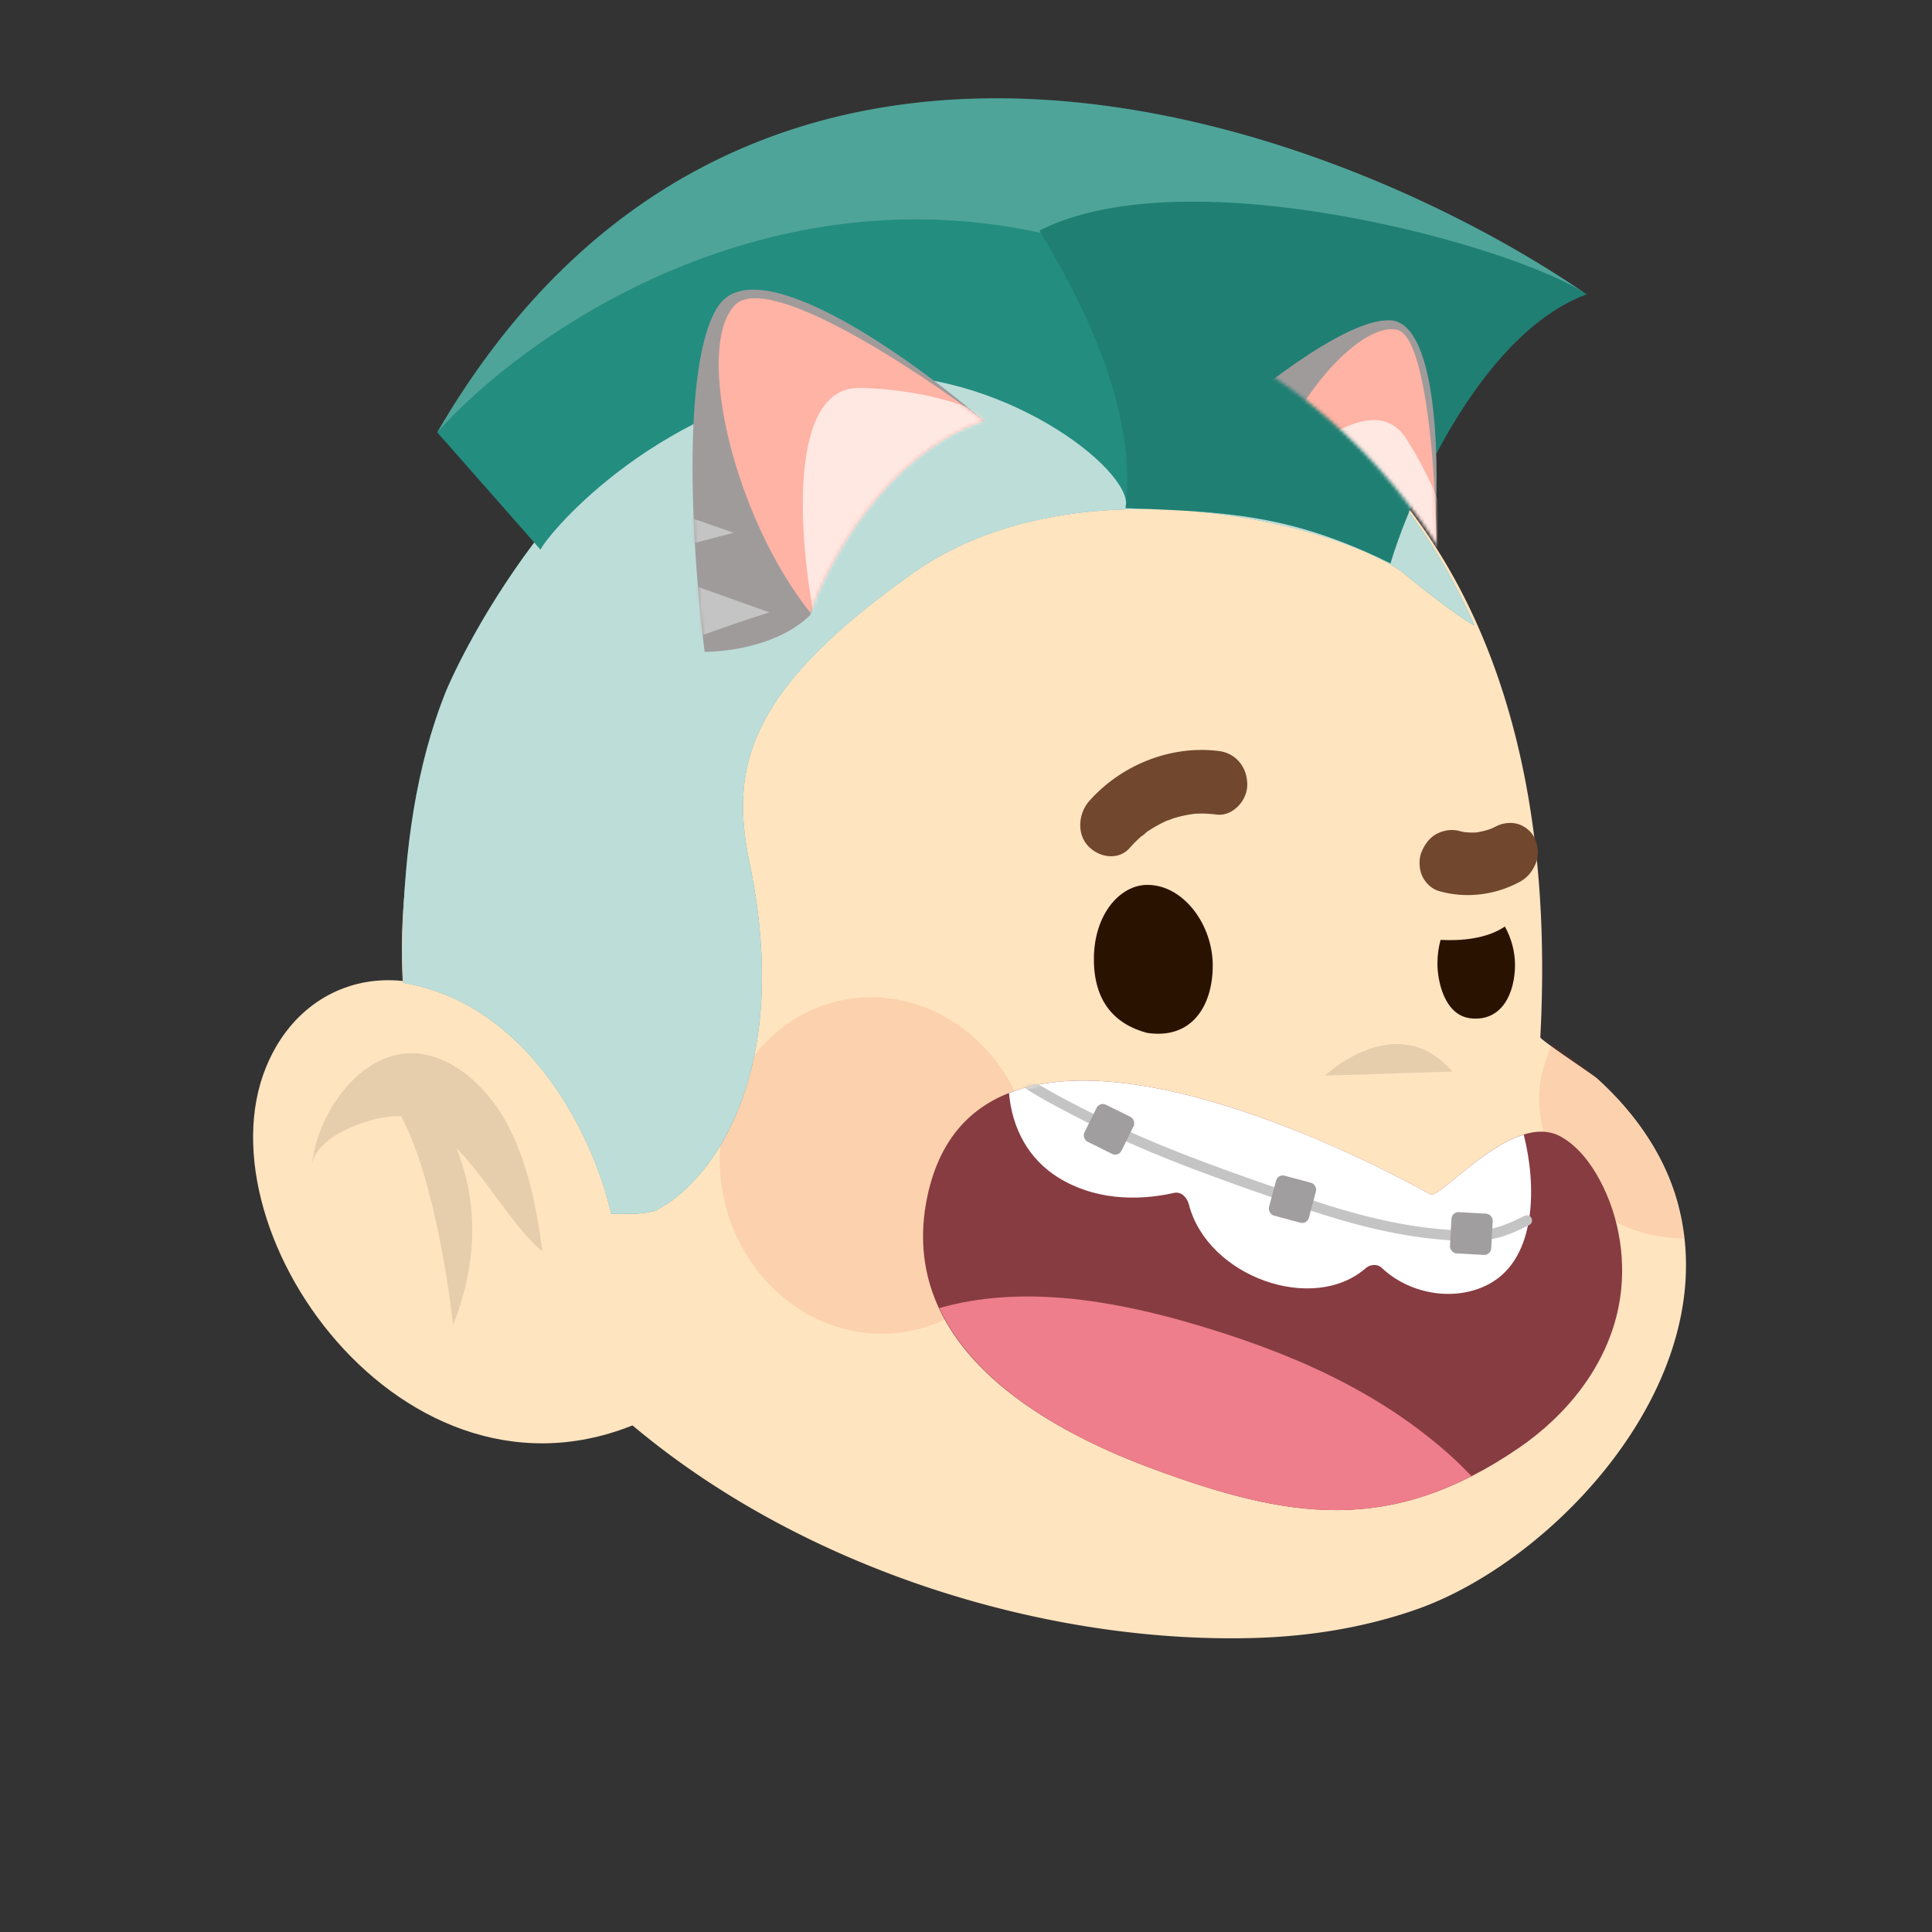 <svg xmlns:dc="http://purl.org/dc/elements/1.1/" xmlns:cc="http://creativecommons.org/ns#" xmlns:rdf="http://www.w3.org/1999/02/22-rdf-syntax-ns#" xmlns:svg="http://www.w3.org/2000/svg" xmlns="http://www.w3.org/2000/svg" viewBox="0 0 480 480" fill="none"><rect x="0" y="0" width="480" height="480" fill="#333333" stroke="none"/><mask id="avatarsRadiusMask"><rect width="480" height="480" rx="0" ry="0" x="0" y="0" fill="#fff"/></mask><g mask="url(#avatarsRadiusMask)"><g transform="matrix(.858 0 0 .854 52 47)"><path d="M263.989 38.62s131.387 20.593 121.424 208.128c-.036.695 15.192 10.822 16.384 11.904 10.619 9.62 19.527 21.94 23.423 36.351 13.872 51.319-35.724 104.196-75.83 118.231-14.981 5.242-30.815 7.787-46.681 8.249-103.139 3.009-239.69-62.655-246.703-190.893a172.056 172.056 0 0 1-.195-13.802c.621-24.349 6.488-48.063 15.33-70.082-.004.001 57.398-142.617 192.848-108.085Z" fill="rgba(255, 228, 192, 1)"/><path d="M388.739 248.727c-1.423 3.492-2.844 7.955-3.241 10.507-1.694 10.947 2.045 22.252 8.54 30.378 6.168 7.716 14.976 12.72 23.506 14.607 2.88.637 6.367.964 9.416 1.067-3.204-31.703-28.973-50.725-38.221-56.559ZM203.534 332.051c24.406-5.26 39.558-31.017 33.844-57.531-5.714-26.514-30.13-43.744-54.535-38.484-24.405 5.259-39.558 31.016-33.844 57.53 5.714 26.514 30.13 43.744 54.535 38.485Z" fill="#DC2400" style="mix-blend-mode:multiply" opacity=".1"/><path opacity=".1" d="M323.014 257.889s20.842-19.864 36.977-1.188Z" fill="#000"/><g><path d="M128.679 356.869c-69.38 34.83-132.35-52.512-112.18-101.609 12.866-31.317 50.38-33.752 72.118-5.146 12.829 16.883 23.209 38.464 29.103 59.108" fill="rgba(255, 228, 192, 1)"/><path opacity=".1" d="M71.534 278.927c8.927 9.099 16.103 22.593 24.923 30.12-1.63-12.595-4.232-26.045-10.34-37.396-6.201-11.528-17.479-21.025-28.962-20.242-14.23.971-25.947 17.573-27.454 32.626.9-9.008 18.99-15.104 25.894-14.251 10.812 20.413 14.998 60.644 14.998 60.644 9.007-22.775 5.36-40.689.941-51.501Z" fill="#000"/></g></g><g transform="matrix(.855 0 0 .855 19 -17)"><path d="M393.348 366.944c3.015 1.731 24.097-24.743 38.134-16.689 4.739 2.719 8.354 7.356 11.069 12.367 5.966 11.023 8.007 24.415 5.604 36.769-3.401 17.468-15.188 31.769-29.053 41.248-37.308 25.5-66.905 20.68-106.724 5.918-31.343-11.617-74.048-35.531-65.201-78.677 15.573-75.95 146.131-.958 146.171-.936Z" fill="#873C41"/><path d="M285.336 362.088c10.139 6.294 22.484 6.943 33.556 4.433 2.118-.482 3.82 1.296 4.347 3.339 5.406 21.004 36.059 31.967 51.431 18.499 1.193-1.046 3.309-1.293 4.559-.108 8.296 7.871 21.589 10.006 31.351 4.682 13.784-7.52 13.717-28.647 9.962-43.36-12.149 3.711-24.903 18.686-27.195 17.366-.03-.019-80.177-46.04-122.373-29.438.895 10.2 5.579 19.135 14.362 24.587Z" fill="#fff"/><path d="M400.293 443.788c-21.923-20.117-48.878-31.353-76.209-39.326-23.378-6.821-49.7-11.241-73.362-4.473 10.965 23.534 39.18 38.231 61.655 46.564 34.833 12.911 61.844 18.215 93.032 2.275-1.699-1.685-3.356-3.424-5.116-5.04Z" fill="#EE7E8B"/><mask id="mouthBraces-a" style="mask-type:alpha" maskUnits="userSpaceOnUse" x="245" y="333" width="205" height="126"><path d="M393.348 366.944c3.015 1.731 24.097-24.743 38.134-16.689 4.739 2.719 8.354 7.356 11.069 12.367 5.966 11.023 8.007 24.415 5.604 36.769-3.401 17.468-15.188 31.769-29.053 41.248-37.308 25.5-66.905 20.68-106.724 5.918-31.344-11.617-74.049-35.531-65.201-78.677 15.573-75.95 146.131-.958 146.171-.936Z" fill="#873C41"/></mask><g mask="url(#mouthBraces-a)"><path fill-rule="evenodd" clip-rule="evenodd" d="M272.844 332.044a1.5 1.5 0 0 1 2.112-.2c2.284 1.891 6.653 4.45 11.565 7.084 4.421 2.371 9.169 4.742 13.005 6.658l1.145.572c15.445 7.723 39.245 15.91 51.669 20.184l2.149.74c14.464 4.987 32.248 10.41 51.467 10.418 2.765-.164 4.757-.406 6.887-1.006 2.156-.608 4.515-1.6 7.986-3.336a1.501 1.501 0 0 1 1.342 2.684c-3.529 1.764-6.087 2.855-8.514 3.539-2.442.689-4.69.947-7.569 1.116a1.293 1.293 0 0 1-.088.003c-19.765 0-37.964-5.573-52.489-10.582l-2.178-.75c-12.392-4.262-36.369-12.509-52.004-20.326l-1.146-.573c-3.831-1.914-8.617-4.305-13.079-6.697-4.88-2.616-9.511-5.307-12.06-7.416a1.5 1.5 0 0 1-.2-2.112Z" fill="#C4C4C4"/><rect x="399.664" y="372" width="12" height="12" rx="2" transform="rotate(3.17 399.664 372)" fill="#A09E9E"/><rect x="349.106" y="361" width="12" height="12" rx="2" transform="rotate(15 349.106 361)" fill="#A09E9E"/><rect x="297.326" y="340" width="12" height="12" rx="2" transform="rotate(26.352 297.326 340)" fill="#A09E9E"/></g></g><g transform="matrix(.855 0 0 .855 19 -17)"><g fill="#2A1200"><path d="M330.178 300.479c-.023 11.876-6.228 21.515-19.112 19.539-9.274-2.483-15.448-9.019-15.424-21.474.026-13.049 7.627-21.517 15.508-21.532 10.534-.02 19.051 11.591 19.028 23.467ZM396.385 292.992c5.657.333 13.447-.258 18.677-3.883 1.872 3.289 2.958 7.397 2.951 11.155-.015 7.961-3.619 16.509-12.842 15.527-7.739-.825-9.715-10.983-9.705-15.984.005-2.358.326-4.68.919-6.815Z"/></g><g fill="#71472D"><path d="M332.006 238.124c-13.75-1.763-28.233 3.84-37.721 14.534-3.059 3.448-3.747 9.405-.305 13.066 3.179 3.387 8.785 4.267 12.059.572a38.045 38.045 0 0 1 3.104-3.142c.341-.306 1.296-.86 1.588-1.304.167-.118.33-.237.501-.351a37.654 37.654 0 0 1 3.247-1.969 37.51 37.51 0 0 1 1.935-.967c.206-.095.412-.186.622-.278.578-.12 1.235-.457 1.76-.62a35.838 35.838 0 0 1 5.755-1.268c.173-.023.344-.042.518-.062.67-.019 1.339-.054 2.011-.05 1.431.011 2.858.123 4.281.302 4.443.572 8.88-3.933 8.85-8.715-.039-5.264-3.445-9.137-8.205-9.748ZM419.494 276.074c-7.428 4.032-15.949 4.938-23.619 2.723-2.07-.598-3.959-2.401-4.845-4.396-.873-1.964-1.051-4.777-.19-6.913.894-2.217 2.422-4.326 4.575-5.378 2.183-1.068 4.415-1.342 6.664-.696.368.107.745.169 1.12.257 1.167.132 2.339.167 3.523.117a23.824 23.824 0 0 0 4.205-1.037c.482-.221.974-.418 1.446-.673 2.034-1.102 4.58-1.365 6.663-.695 1.994.641 4.04 2.356 4.843 4.399.833 2.114 1.112 4.628.191 6.913-.917 2.278-2.424 4.211-4.576 5.379Z"/></g></g><g transform="matrix(.855 0 0 .857 18 -15)"><path d="M440 102.837c-74-50.667-244.4-113.6-334 40l28.183 31.941C117.263 197.215 109.022 216.7 108.5 218c-8.842 22.018-11.961 46.275-12.583 70.624-.118 4.596-.056 9.202.195 13.803 38.09 6.472 56.129 47.303 60.388 66.91 0 0 11.333.666 14-1.5 14-7.334 38.9-37.4 26.5-99-6-28-2-50.294 47-85 20.571-14.571 46.253-19.198 70.312-18.702a1221.56 1221.56 0 0 0-8.312-.298c7.5.25 14.281.5 20.68.953-.786-.056-1.577-.108-2.375-.158 29.154 2.281 54.352 11.426 62.695 18.205 12.8 10.4 18.935 14.333 20.403 15-5.568-12.637-12.065-23.502-19.04-32.838 7.872-19.038 21.93-44.533 40.706-57.416 3.484-2.39 7.131-4.346 10.931-5.746Z" fill="rgba(35, 141, 128, 1)"/><path d="M106 142.837c89.6-153.6 260-90.667 334-40-20.081-13.75-115.5-40.5-159-18.5l.389.67C198.414 67.006 130.262 115.501 106 142.837Z" fill="#fff" fill-opacity=".2"/><path d="M440 102.837c-30.4 11.2-51 58-57 78-28.5-14-47-15-77-16 4-32.8-17.667-67.834-25-80.5 43.5-22 138.919 4.75 159 18.5Z" fill="#000" fill-opacity=".1"/><g fill="#fff" fill-opacity=".7"><path d="M306.177 163.217c-.729-11.968-40.65-41.148-81.177-36.38-54.121 6.367-86.5 45-89 50l-1.817-2.059C117.263 197.215 109.022 216.7 108.5 218c-8.842 22.018-11.961 46.275-12.583 70.624-.118 4.596-.056 9.202.195 13.803 38.09 6.472 56.129 47.303 60.388 66.91 0 0 11.333.666 14-1.5 14-7.334 38.9-37.4 26.5-99-6-28-2-50.294 47-85 20.571-14.571 46.253-19.198 70.313-18.702-2.679-.107-5.443-.203-8.313-.298.066-.54.125-1.08.177-1.62ZM324.305 165.632c29.154 2.281 54.352 11.426 62.695 18.205 12.8 10.4 18.935 14.333 20.403 15-5.568-12.637-12.065-23.502-19.04-32.838-2.331 5.638-4.12 10.71-5.328 14.72l-.035.118c-21.375-10.5-37.125-13.688-56.32-15.047-.786-.056-1.577-.108-2.375-.158Z"/></g></g><g transform="matrix(.855 0 0 .857 14 -12)"><path d="M192.247 102.862c11.166-17.088 55.767 14.712 77.251 33.085-29.211-1.83-45.2 37.231-50.404 56.335-9.22 9.038-24.507 10.684-30.717 10.695-3.363-26.251-7.297-83.027 3.87-100.115Z" fill="#A09B9B"/><mask id="accessoriesCatEars-a" style="mask-type:alpha" maskUnits="userSpaceOnUse" x="184" y="97" width="86" height="106"><path d="M192.247 102.862c11.166-17.088 55.767 14.712 77.251 33.085-29.211-1.83-45.2 37.231-50.404 56.335-9.22 9.038-24.507 10.684-30.717 10.695-3.363-26.251-7.297-83.027 3.87-100.115Z" fill="#A09B9B"/></mask><g fill="#C4C4C4" mask="url(#accessoriesCatEars-a)"><path d="M185.817 198.849c7.707-2.885 17.455-6.087 21.366-7.328l-25.057-8.913 3.691 16.241ZM179.496 172.988l-.585-10.759 17.89 6.221-17.305 4.538Z"/></g><path d="M269.498 135.947c-28.495 9.753-45.45 41.221-50.366 55.737-22.294-27.839-33.659-76.627-22.059-89.121 9.28-9.995 52.15 18.092 72.425 33.384Z" fill="#FEB3A4"/><g><mask id="accessoriesCatEars-b" style="mask-type:alpha" maskUnits="userSpaceOnUse" x="192" y="100" width="78" height="92"><path d="M269.498 135.947c-28.495 9.753-45.45 41.221-50.366 55.737-22.294-27.839-33.659-76.627-22.059-89.121 9.28-9.995 52.15 18.092 72.425 33.384Z" fill="#FEB3A4"/></mask><g mask="url(#accessoriesCatEars-b)"><path d="M233.434 126.476c-21.13-.363-17.591 44.169-13.18 66.48l55.193-56.035c-5.2-3.331-20.882-10.083-42.013-10.445Z" fill="#FFE7E2"/></g></g><g><mask id="accessoriesCatEars-c" style="mask-type:alpha" maskUnits="userSpaceOnUse" x="336" y="102" width="90" height="80"><path d="M407 182c-17.5-32.5-45-56.5-70.5-68.5l42-11.5 47.5 12.5-19 67.5Z" fill="#C4C4C4"/></mask><g mask="url(#accessoriesCatEars-c)"><path d="M387.523 106.854c13.339.49 14.327 38.367 13.207 57.709-10.576-17.987-37.303-13.45-49.343-9.678-8.363-2.225-15.258-10.704-17.716-14.384 12.392-11.42 40.512-34.137 53.852-33.647Z" fill="#A09B9B"/><mask id="accessoriesCatEars-d" style="mask-type:alpha" maskUnits="userSpaceOnUse" x="333" y="106" width="69" height="59"><path d="M387.523 106.854c13.339.49 14.327 38.367 13.207 57.709-10.576-17.987-37.303-13.45-49.343-9.678-8.363-2.225-15.258-10.704-17.716-14.384 12.392-11.42 40.512-34.137 53.852-33.647Z" fill="#A09B9B"/></mask><g fill="#C4C4C4" mask="url(#accessoriesCatEars-d)"><path d="M334.818 137.5c4.55 3.536 10.072 8.17 12.265 10.045l-5.234-18.066-7.031 8.021ZM345.838 124.466l5.392-4.21 3.812 12.847-9.204-8.637Z"/></g><path d="M401 172.5c-16.347-13.404-39.758-20.102-49.285-17.808 5.748-23.22 26.759-47.478 37.869-45.082 8.887 1.917 11.404 45.371 11.416 62.89Z" fill="#FEB3A4"/><g><mask id="accessoriesCatEars-e" style="mask-type:alpha" maskUnits="userSpaceOnUse" x="351" y="109" width="50" height="65"><path d="M401 174c-16.347-13.404-39.758-21.602-49.285-19.308 5.748-23.22 26.76-47.478 37.869-45.082 8.887 1.917 11.404 46.871 11.416 64.39Z" fill="#FEB3A4"/></mask><g mask="url(#accessoriesCatEars-e)"><path d="M392.319 141.259c-9.42-14.822-30.917 3.911-40.488 15.129l54.172 17.894c-.636-4.832-4.264-18.201-13.684-33.023Z" fill="#FFE7E2"/></g></g></g></g></g></g></svg>